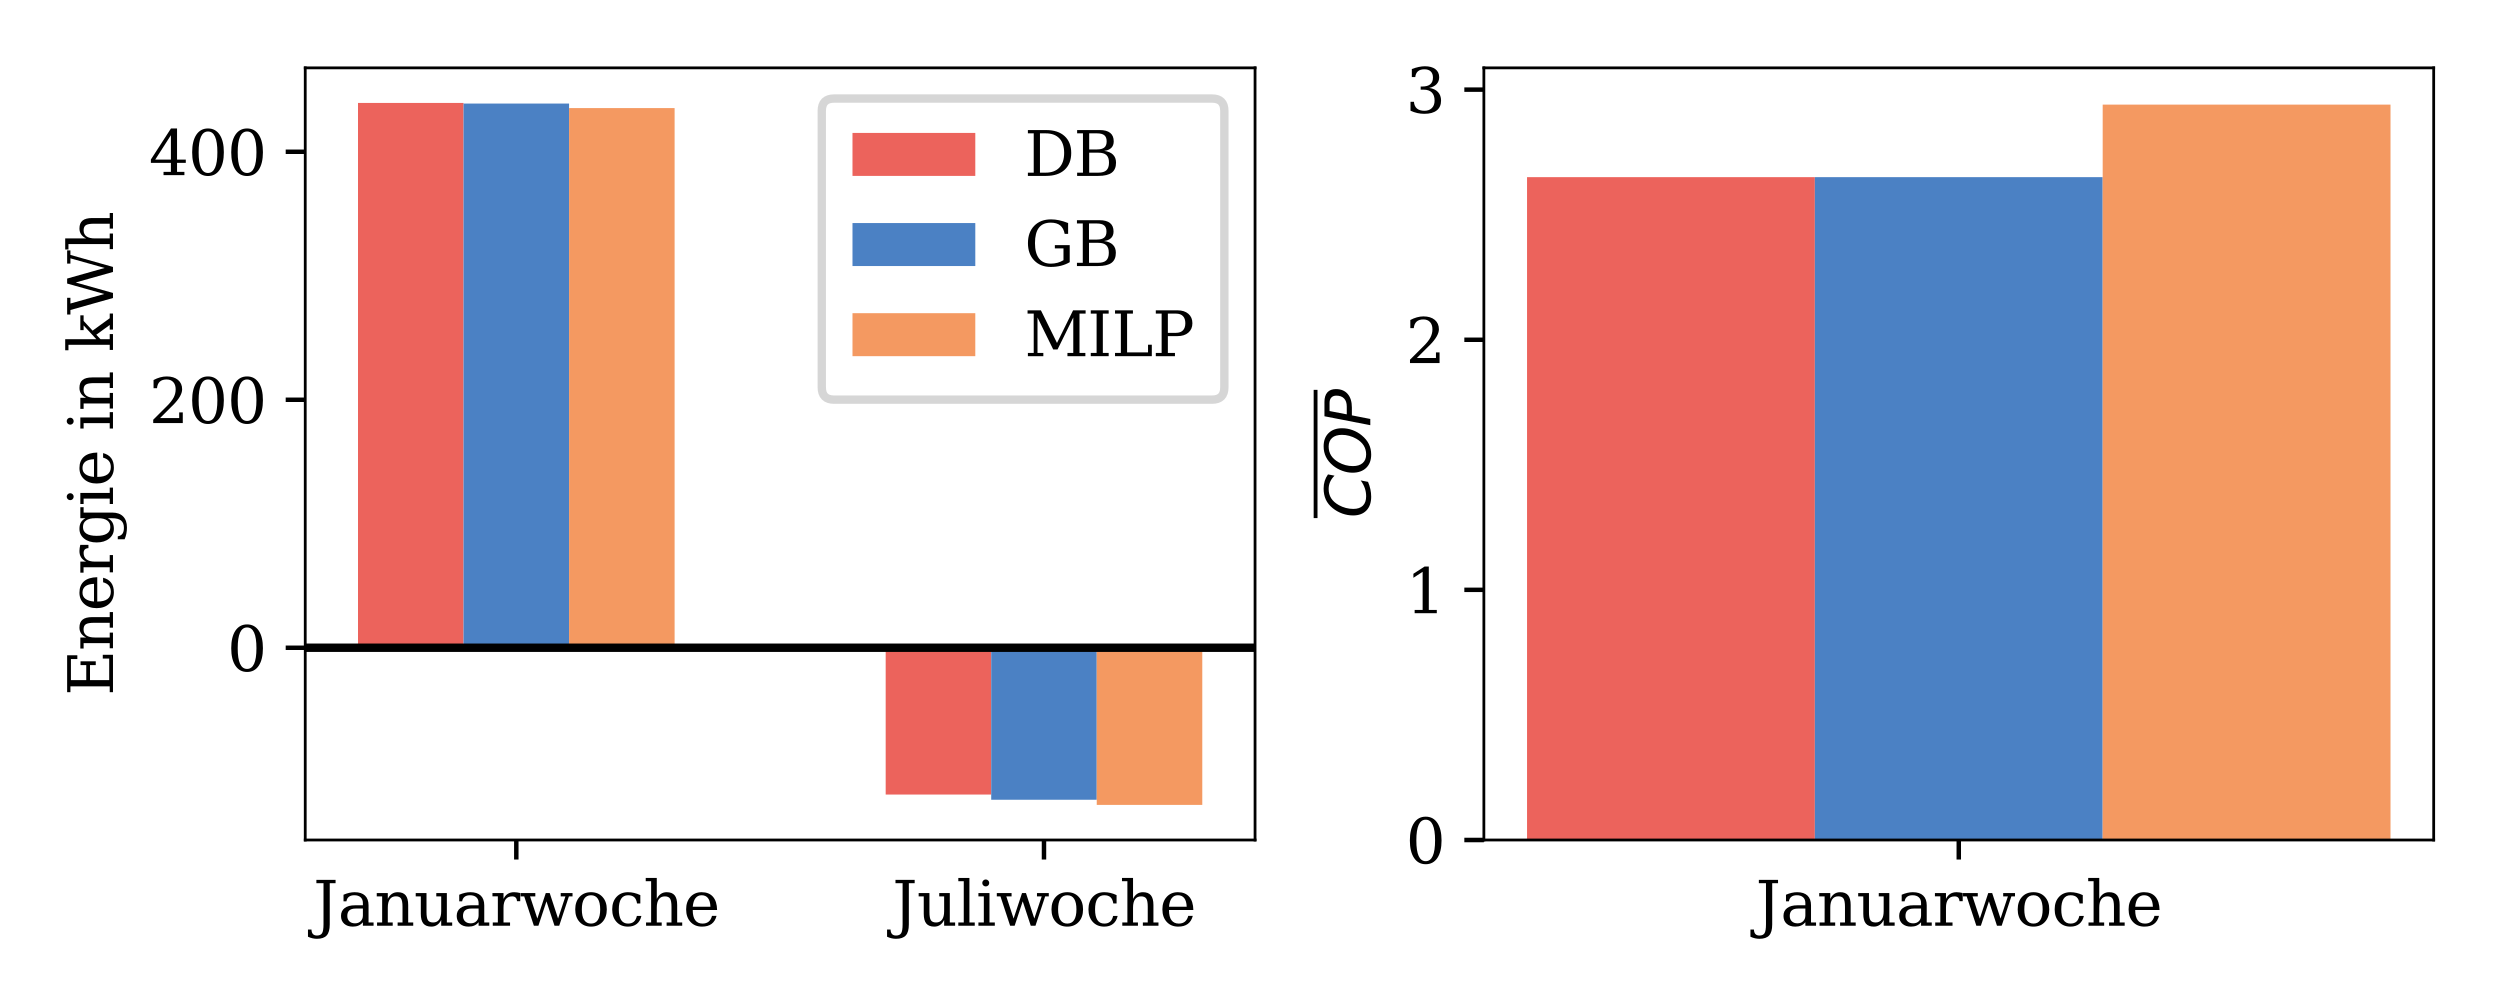 <?xml version="1.0" encoding="utf-8" standalone="no"?>
<!DOCTYPE svg PUBLIC "-//W3C//DTD SVG 1.1//EN"
  "http://www.w3.org/Graphics/SVG/1.1/DTD/svg11.dtd">
<svg xmlns:xlink="http://www.w3.org/1999/xlink" width="447.84pt" height="180pt" viewBox="0 0 447.84 180" xmlns="http://www.w3.org/2000/svg" version="1.1">
 <defs>
  <style type="text/css">*{stroke-linejoin: round; stroke-linecap: butt}</style>
 </defs>
 <g id="figure_1">
  <g id="patch_1">
   <path d="M 0 180 
L 447.84 180 
L 447.84 0 
L 0 0 
z
" style="fill: #ffffff"/>
  </g>
  <g id="axes_1">
   <g id="patch_2">
    <path d="M 54.679 150.474 
L 224.825 150.474 
L 224.825 12.153 
L 54.679 12.153 
z
" style="fill: #ffffff"/>
   </g>
   <g id="patch_3">
    <path d="M 64.131 116.035 
L 83.036 116.035 
L 83.036 18.44 
L 64.131 18.44 
z
" clip-path="url(#p8c7fa68a12)" style="fill: #ec635c"/>
   </g>
   <g id="patch_4">
    <path d="M 158.657 116.035 
L 177.562 116.035 
L 177.562 142.332 
L 158.657 142.332 
z
" clip-path="url(#p8c7fa68a12)" style="fill: #ec635c"/>
   </g>
   <g id="patch_5">
    <path d="M 83.036 116.035 
L 101.941 116.035 
L 101.941 18.551 
L 83.036 18.551 
z
" clip-path="url(#p8c7fa68a12)" style="fill: #4b81c4"/>
   </g>
   <g id="patch_6">
    <path d="M 177.562 116.035 
L 196.467 116.035 
L 196.467 143.265 
L 177.562 143.265 
z
" clip-path="url(#p8c7fa68a12)" style="fill: #4b81c4"/>
   </g>
   <g id="patch_7">
    <path d="M 101.941 116.035 
L 120.847 116.035 
L 120.847 19.362 
L 101.941 19.362 
z
" clip-path="url(#p8c7fa68a12)" style="fill: #f49961"/>
   </g>
   <g id="patch_8">
    <path d="M 196.467 116.035 
L 215.372 116.035 
L 215.372 144.187 
L 196.467 144.187 
z
" clip-path="url(#p8c7fa68a12)" style="fill: #f49961"/>
   </g>
   <g id="matplotlib.axis_1">
    <g id="xtick_1">
     <g id="line2d_1">
      <defs>
       <path id="mdb64a645e8" d="M 0 0 
L 0 3.5 
" style="stroke: #000000; stroke-width: 0.8"/>
      </defs>
      <g>
       <use xlink:href="#mdb64a645e8" x="92.489" y="150.474" style="stroke: #000000; stroke-width: 0.8"/>
      </g>
     </g>
     <g id="text_1">
      <!-- Januarwoche -->
      <g transform="translate(56.115 165.832)scale(0.11 -0.11)">
       <defs>
        <path id="DejaVuSerif-4a" d="M -538 -1119 
L -538 -384 
L -181 -384 
Q -172 -694 -34 -845 
Q 103 -997 378 -997 
Q 750 -997 897 -762 
Q 1044 -528 1044 153 
L 1044 4331 
L 319 4331 
L 319 4666 
L 2272 4666 
L 2272 4331 
L 1678 4331 
L 1678 128 
Q 1678 -644 1368 -987 
Q 1059 -1331 372 -1331 
Q 150 -1331 -79 -1278 
Q -309 -1225 -538 -1119 
z
" transform="scale(0.016)"/>
        <path id="DejaVuSerif-61" d="M 2547 1044 
L 2547 1747 
L 1806 1747 
Q 1378 1747 1168 1562 
Q 959 1378 959 997 
Q 959 650 1171 447 
Q 1384 244 1747 244 
Q 2106 244 2326 466 
Q 2547 688 2547 1044 
z
M 3122 2075 
L 3122 331 
L 3634 331 
L 3634 0 
L 2547 0 
L 2547 359 
Q 2356 128 2106 18 
Q 1856 -91 1522 -91 
Q 969 -91 644 203 
Q 319 497 319 997 
Q 319 1513 691 1797 
Q 1063 2081 1741 2081 
L 2547 2081 
L 2547 2309 
Q 2547 2688 2317 2895 
Q 2088 3103 1672 3103 
Q 1328 3103 1125 2947 
Q 922 2791 872 2484 
L 575 2484 
L 575 3156 
Q 875 3284 1158 3348 
Q 1441 3413 1709 3413 
Q 2400 3413 2761 3070 
Q 3122 2728 3122 2075 
z
" transform="scale(0.016)"/>
        <path id="DejaVuSerif-6e" d="M 263 0 
L 263 331 
L 781 331 
L 781 2988 
L 231 2988 
L 231 3322 
L 1356 3322 
L 1356 2731 
Q 1516 3069 1770 3241 
Q 2025 3413 2363 3413 
Q 2913 3413 3172 3097 
Q 3431 2781 3431 2113 
L 3431 331 
L 3944 331 
L 3944 0 
L 2356 0 
L 2356 331 
L 2853 331 
L 2853 1931 
Q 2853 2541 2703 2767 
Q 2553 2994 2175 2994 
Q 1775 2994 1565 2701 
Q 1356 2409 1356 1850 
L 1356 331 
L 1856 331 
L 1856 0 
L 263 0 
z
" transform="scale(0.016)"/>
        <path id="DejaVuSerif-75" d="M 2266 3322 
L 3341 3322 
L 3341 331 
L 3884 331 
L 3884 0 
L 2766 0 
L 2766 588 
Q 2606 256 2353 82 
Q 2100 -91 1766 -91 
Q 1213 -91 952 223 
Q 691 538 691 1209 
L 691 2988 
L 172 2988 
L 172 3322 
L 1269 3322 
L 1269 1388 
Q 1269 781 1417 556 
Q 1566 331 1947 331 
Q 2347 331 2556 625 
Q 2766 919 2766 1478 
L 2766 2988 
L 2266 2988 
L 2266 3322 
z
" transform="scale(0.016)"/>
        <path id="DejaVuSerif-72" d="M 3059 3328 
L 3059 2497 
L 2728 2497 
Q 2713 2744 2591 2866 
Q 2469 2988 2234 2988 
Q 1809 2988 1582 2694 
Q 1356 2400 1356 1850 
L 1356 331 
L 2022 331 
L 2022 0 
L 263 0 
L 263 331 
L 781 331 
L 781 2994 
L 231 2994 
L 231 3322 
L 1356 3322 
L 1356 2731 
Q 1525 3078 1790 3245 
Q 2056 3413 2438 3413 
Q 2578 3413 2733 3391 
Q 2888 3369 3059 3328 
z
" transform="scale(0.016)"/>
        <path id="DejaVuSerif-77" d="M 3072 3322 
L 3922 728 
L 4672 2988 
L 4191 2988 
L 4191 3322 
L 5394 3322 
L 5394 2988 
L 5025 2988 
L 4038 0 
L 3559 0 
L 2741 2484 
L 1919 0 
L 1459 0 
L 475 2988 
L 103 2988 
L 103 3322 
L 1606 3322 
L 1606 2988 
L 1069 2988 
L 1813 728 
L 2669 3322 
L 3072 3322 
z
" transform="scale(0.016)"/>
        <path id="DejaVuSerif-6f" d="M 1925 219 
Q 2388 219 2623 584 
Q 2859 950 2859 1663 
Q 2859 2375 2623 2739 
Q 2388 3103 1925 3103 
Q 1463 3103 1227 2739 
Q 991 2375 991 1663 
Q 991 950 1228 584 
Q 1466 219 1925 219 
z
M 1925 -91 
Q 1200 -91 759 389 
Q 319 869 319 1663 
Q 319 2456 758 2934 
Q 1197 3413 1925 3413 
Q 2653 3413 3092 2934 
Q 3531 2456 3531 1663 
Q 3531 869 3092 389 
Q 2653 -91 1925 -91 
z
" transform="scale(0.016)"/>
        <path id="DejaVuSerif-63" d="M 3291 997 
Q 3169 466 2822 187 
Q 2475 -91 1925 -91 
Q 1200 -91 759 389 
Q 319 869 319 1663 
Q 319 2459 759 2936 
Q 1200 3413 1925 3413 
Q 2241 3413 2553 3339 
Q 2866 3266 3181 3116 
L 3181 2266 
L 2847 2266 
Q 2781 2703 2561 2903 
Q 2341 3103 1931 3103 
Q 1466 3103 1228 2742 
Q 991 2381 991 1663 
Q 991 944 1227 581 
Q 1463 219 1931 219 
Q 2303 219 2525 412 
Q 2747 606 2828 997 
L 3291 997 
z
" transform="scale(0.016)"/>
        <path id="DejaVuSerif-68" d="M 263 0 
L 263 331 
L 781 331 
L 781 4531 
L 231 4531 
L 231 4863 
L 1356 4863 
L 1356 2731 
Q 1516 3069 1770 3241 
Q 2025 3413 2363 3413 
Q 2913 3413 3172 3097 
Q 3431 2781 3431 2113 
L 3431 331 
L 3944 331 
L 3944 0 
L 2356 0 
L 2356 331 
L 2853 331 
L 2853 1931 
Q 2853 2541 2704 2764 
Q 2556 2988 2175 2988 
Q 1775 2988 1565 2697 
Q 1356 2406 1356 1850 
L 1356 331 
L 1856 331 
L 1856 0 
L 263 0 
z
" transform="scale(0.016)"/>
        <path id="DejaVuSerif-65" d="M 3469 1600 
L 991 1600 
L 991 1575 
Q 991 903 1244 561 
Q 1497 219 1991 219 
Q 2369 219 2611 417 
Q 2853 616 2950 1006 
L 3413 1006 
Q 3275 459 2904 184 
Q 2534 -91 1931 -91 
Q 1203 -91 761 389 
Q 319 869 319 1663 
Q 319 2450 753 2931 
Q 1188 3413 1894 3413 
Q 2647 3413 3050 2948 
Q 3453 2484 3469 1600 
z
M 2791 1931 
Q 2772 2513 2545 2808 
Q 2319 3103 1894 3103 
Q 1497 3103 1269 2806 
Q 1041 2509 991 1931 
L 2791 1931 
z
" transform="scale(0.016)"/>
       </defs>
       <use xlink:href="#DejaVuSerif-4a"/>
       <use xlink:href="#DejaVuSerif-61" x="40.088"/>
       <use xlink:href="#DejaVuSerif-6e" x="99.707"/>
       <use xlink:href="#DejaVuSerif-75" x="164.111"/>
       <use xlink:href="#DejaVuSerif-61" x="228.516"/>
       <use xlink:href="#DejaVuSerif-72" x="288.135"/>
       <use xlink:href="#DejaVuSerif-77" x="335.938"/>
       <use xlink:href="#DejaVuSerif-6f" x="421.533"/>
       <use xlink:href="#DejaVuSerif-63" x="481.738"/>
       <use xlink:href="#DejaVuSerif-68" x="537.744"/>
       <use xlink:href="#DejaVuSerif-65" x="602.148"/>
      </g>
     </g>
    </g>
    <g id="xtick_2">
     <g id="line2d_2">
      <g>
       <use xlink:href="#mdb64a645e8" x="187.015" y="150.474" style="stroke: #000000; stroke-width: 0.8"/>
      </g>
     </g>
     <g id="text_2">
      <!-- Juliwoche -->
      <g transform="translate(159.852 165.832)scale(0.11 -0.11)">
       <defs>
        <path id="DejaVuSerif-6c" d="M 1313 331 
L 1856 331 
L 1856 0 
L 184 0 
L 184 331 
L 738 331 
L 738 4531 
L 184 4531 
L 184 4863 
L 1313 4863 
L 1313 331 
z
" transform="scale(0.016)"/>
        <path id="DejaVuSerif-69" d="M 622 4353 
Q 622 4497 726 4603 
Q 831 4709 978 4709 
Q 1122 4709 1226 4603 
Q 1331 4497 1331 4353 
Q 1331 4206 1228 4103 
Q 1125 4000 978 4000 
Q 831 4000 726 4103 
Q 622 4206 622 4353 
z
M 1356 331 
L 1900 331 
L 1900 0 
L 231 0 
L 231 331 
L 781 331 
L 781 2988 
L 231 2988 
L 231 3322 
L 1356 3322 
L 1356 331 
z
" transform="scale(0.016)"/>
       </defs>
       <use xlink:href="#DejaVuSerif-4a"/>
       <use xlink:href="#DejaVuSerif-75" x="40.088"/>
       <use xlink:href="#DejaVuSerif-6c" x="104.492"/>
       <use xlink:href="#DejaVuSerif-69" x="136.475"/>
       <use xlink:href="#DejaVuSerif-77" x="168.457"/>
       <use xlink:href="#DejaVuSerif-6f" x="254.053"/>
       <use xlink:href="#DejaVuSerif-63" x="314.258"/>
       <use xlink:href="#DejaVuSerif-68" x="370.264"/>
       <use xlink:href="#DejaVuSerif-65" x="434.668"/>
      </g>
     </g>
    </g>
   </g>
   <g id="matplotlib.axis_2">
    <g id="ytick_1">
     <g id="line2d_3">
      <defs>
       <path id="m3422cf409d" d="M 0 0 
L -3.5 0 
" style="stroke: #000000; stroke-width: 0.8"/>
      </defs>
      <g>
       <use xlink:href="#m3422cf409d" x="54.679" y="116.035" style="stroke: #000000; stroke-width: 0.8"/>
      </g>
     </g>
     <g id="text_3">
      <!-- 0 -->
      <g transform="translate(40.68 120.214)scale(0.11 -0.11)">
       <defs>
        <path id="DejaVuSerif-30" d="M 2034 219 
Q 2513 219 2750 744 
Q 2988 1269 2988 2328 
Q 2988 3391 2750 3916 
Q 2513 4441 2034 4441 
Q 1556 4441 1318 3916 
Q 1081 3391 1081 2328 
Q 1081 1269 1318 744 
Q 1556 219 2034 219 
z
M 2034 -91 
Q 1275 -91 848 546 
Q 422 1184 422 2328 
Q 422 3475 848 4112 
Q 1275 4750 2034 4750 
Q 2797 4750 3222 4112 
Q 3647 3475 3647 2328 
Q 3647 1184 3222 546 
Q 2797 -91 2034 -91 
z
" transform="scale(0.016)"/>
       </defs>
       <use xlink:href="#DejaVuSerif-30"/>
      </g>
     </g>
    </g>
    <g id="ytick_2">
     <g id="line2d_4">
      <g>
       <use xlink:href="#m3422cf409d" x="54.679" y="71.613" style="stroke: #000000; stroke-width: 0.8"/>
      </g>
     </g>
     <g id="text_4">
      <!-- 200 -->
      <g transform="translate(26.682 75.792)scale(0.11 -0.11)">
       <defs>
        <path id="DejaVuSerif-32" d="M 819 3553 
L 469 3553 
L 469 4384 
Q 803 4563 1142 4656 
Q 1481 4750 1806 4750 
Q 2534 4750 2956 4397 
Q 3378 4044 3378 3438 
Q 3378 2753 2422 1800 
Q 2347 1728 2309 1691 
L 1131 513 
L 3078 513 
L 3078 1088 
L 3444 1088 
L 3444 0 
L 434 0 
L 434 341 
L 1850 1753 
Q 2319 2222 2519 2614 
Q 2719 3006 2719 3438 
Q 2719 3909 2473 4175 
Q 2228 4441 1797 4441 
Q 1350 4441 1106 4219 
Q 863 3997 819 3553 
z
" transform="scale(0.016)"/>
       </defs>
       <use xlink:href="#DejaVuSerif-32"/>
       <use xlink:href="#DejaVuSerif-30" x="63.623"/>
       <use xlink:href="#DejaVuSerif-30" x="127.246"/>
      </g>
     </g>
    </g>
    <g id="ytick_3">
     <g id="line2d_5">
      <g>
       <use xlink:href="#m3422cf409d" x="54.679" y="27.191" style="stroke: #000000; stroke-width: 0.8"/>
      </g>
     </g>
     <g id="text_5">
      <!-- 400 -->
      <g transform="translate(26.682 31.371)scale(0.11 -0.11)">
       <defs>
        <path id="DejaVuSerif-34" d="M 2234 1581 
L 2234 4063 
L 641 1581 
L 2234 1581 
z
M 3609 0 
L 1484 0 
L 1484 331 
L 2234 331 
L 2234 1247 
L 197 1247 
L 197 1588 
L 2241 4750 
L 2859 4750 
L 2859 1581 
L 3750 1581 
L 3750 1247 
L 2859 1247 
L 2859 331 
L 3609 331 
L 3609 0 
z
" transform="scale(0.016)"/>
       </defs>
       <use xlink:href="#DejaVuSerif-34"/>
       <use xlink:href="#DejaVuSerif-30" x="63.623"/>
       <use xlink:href="#DejaVuSerif-30" x="127.246"/>
      </g>
     </g>
    </g>
    <g id="text_6">
     <!-- Energie in kWh -->
     <g transform="translate(20.238 124.616)rotate(-90)scale(0.11 -0.11)">
      <defs>
       <path id="DejaVuSerif-45" d="M 353 0 
L 353 331 
L 947 331 
L 947 4331 
L 353 4331 
L 353 4666 
L 4109 4666 
L 4109 3628 
L 3725 3628 
L 3725 4281 
L 1581 4281 
L 1581 2719 
L 3109 2719 
L 3109 3303 
L 3494 3303 
L 3494 1753 
L 3109 1753 
L 3109 2338 
L 1581 2338 
L 1581 384 
L 3775 384 
L 3775 1038 
L 4159 1038 
L 4159 0 
L 353 0 
z
" transform="scale(0.016)"/>
       <path id="DejaVuSerif-67" d="M 3359 2988 
L 3359 72 
Q 3359 -644 2965 -1033 
Q 2572 -1422 1844 -1422 
Q 1516 -1422 1216 -1362 
Q 916 -1303 641 -1184 
L 641 -488 
L 941 -488 
Q 997 -813 1206 -963 
Q 1416 -1113 1806 -1113 
Q 2313 -1113 2548 -827 
Q 2784 -541 2784 72 
L 2784 519 
Q 2616 206 2355 57 
Q 2094 -91 1709 -91 
Q 1097 -91 708 395 
Q 319 881 319 1663 
Q 319 2444 706 2928 
Q 1094 3413 1709 3413 
Q 2094 3413 2355 3264 
Q 2616 3116 2784 2803 
L 2784 3322 
L 3909 3322 
L 3909 2988 
L 3359 2988 
z
M 2784 1825 
Q 2784 2422 2554 2737 
Q 2325 3053 1888 3053 
Q 1444 3053 1217 2703 
Q 991 2353 991 1663 
Q 991 975 1217 622 
Q 1444 269 1888 269 
Q 2325 269 2554 583 
Q 2784 897 2784 1497 
L 2784 1825 
z
" transform="scale(0.016)"/>
       <path id="DejaVuSerif-20" transform="scale(0.016)"/>
       <path id="DejaVuSerif-6b" d="M 1831 0 
L 219 0 
L 219 331 
L 738 331 
L 738 4531 
L 184 4531 
L 184 4863 
L 1313 4863 
L 1313 1697 
L 2713 2988 
L 2234 2988 
L 2234 3322 
L 3738 3322 
L 3738 2988 
L 3169 2988 
L 2181 2075 
L 3444 331 
L 3922 331 
L 3922 0 
L 2284 0 
L 2284 331 
L 2759 331 
L 1766 1697 
L 1313 1275 
L 1313 331 
L 1831 331 
L 1831 0 
z
" transform="scale(0.016)"/>
       <path id="DejaVuSerif-57" d="M 4878 0 
L 4366 0 
L 3297 3794 
L 2228 0 
L 1716 0 
L 494 4331 
L 31 4331 
L 31 4666 
L 1734 4666 
L 1734 4331 
L 1153 4331 
L 2125 884 
L 3188 4666 
L 3694 4666 
L 4775 844 
L 5753 4331 
L 5216 4331 
L 5216 4666 
L 6559 4666 
L 6559 4331 
L 6100 4331 
L 4878 0 
z
" transform="scale(0.016)"/>
      </defs>
      <use xlink:href="#DejaVuSerif-45"/>
      <use xlink:href="#DejaVuSerif-6e" x="72.998"/>
      <use xlink:href="#DejaVuSerif-65" x="137.402"/>
      <use xlink:href="#DejaVuSerif-72" x="196.582"/>
      <use xlink:href="#DejaVuSerif-67" x="244.385"/>
      <use xlink:href="#DejaVuSerif-69" x="308.398"/>
      <use xlink:href="#DejaVuSerif-65" x="340.381"/>
      <use xlink:href="#DejaVuSerif-20" x="399.561"/>
      <use xlink:href="#DejaVuSerif-69" x="431.348"/>
      <use xlink:href="#DejaVuSerif-6e" x="463.33"/>
      <use xlink:href="#DejaVuSerif-20" x="527.734"/>
      <use xlink:href="#DejaVuSerif-6b" x="559.521"/>
      <use xlink:href="#DejaVuSerif-57" x="620.117"/>
      <use xlink:href="#DejaVuSerif-68" x="722.9"/>
     </g>
    </g>
   </g>
   <g id="line2d_6">
    <path d="M 54.679 116.035 
L 224.825 116.035 
" clip-path="url(#p8c7fa68a12)" style="fill: none; stroke: #000000; stroke-width: 1.5; stroke-linecap: square"/>
   </g>
   <g id="patch_9">
    <path d="M 54.679 150.474 
L 54.679 12.153 
" style="fill: none; stroke: #000000; stroke-width: 0.5; stroke-linejoin: miter; stroke-linecap: square"/>
   </g>
   <g id="patch_10">
    <path d="M 224.825 150.474 
L 224.825 12.153 
" style="fill: none; stroke: #000000; stroke-width: 0.5; stroke-linejoin: miter; stroke-linecap: square"/>
   </g>
   <g id="patch_11">
    <path d="M 54.679 150.474 
L 224.825 150.474 
" style="fill: none; stroke: #000000; stroke-width: 0.5; stroke-linejoin: miter; stroke-linecap: square"/>
   </g>
   <g id="patch_12">
    <path d="M 54.679 12.153 
L 224.825 12.153 
" style="fill: none; stroke: #000000; stroke-width: 0.5; stroke-linejoin: miter; stroke-linecap: square"/>
   </g>
   <g id="legend_1">
    <g id="patch_13">
     <path d="M 149.411 71.591 
L 217.125 71.591 
Q 219.325 71.591 219.325 69.391 
L 219.325 19.853 
Q 219.325 17.653 217.125 17.653 
L 149.411 17.653 
Q 147.211 17.653 147.211 19.853 
L 147.211 69.391 
Q 147.211 71.591 149.411 71.591 
z
" style="fill: #ffffff; opacity: 0.8; stroke: #cccccc; stroke-width: 1.5; stroke-linejoin: miter"/>
    </g>
    <g id="patch_14">
     <path d="M 152.711 31.511 
L 174.711 31.511 
L 174.711 23.811 
L 152.711 23.811 
z
" style="fill: #ec635c"/>
    </g>
    <g id="text_7">
     <!-- DB -->
     <g transform="translate(183.511 31.511)scale(0.11 -0.11)">
      <defs>
       <path id="DejaVuSerif-44" d="M 1581 331 
L 2163 331 
Q 3072 331 3558 850 
Q 4044 1369 4044 2338 
Q 4044 3306 3559 3818 
Q 3075 4331 2163 4331 
L 1581 4331 
L 1581 331 
z
M 353 0 
L 353 331 
L 947 331 
L 947 4331 
L 353 4331 
L 353 4666 
L 2209 4666 
Q 3416 4666 4089 4050 
Q 4763 3434 4763 2338 
Q 4763 1238 4088 619 
Q 3413 0 2209 0 
L 353 0 
z
" transform="scale(0.016)"/>
       <path id="DejaVuSerif-42" d="M 1581 331 
L 2516 331 
Q 3078 331 3337 575 
Q 3597 819 3597 1350 
Q 3597 1878 3339 2120 
Q 3081 2363 2516 2363 
L 1581 2363 
L 1581 331 
z
M 1581 2694 
L 2375 2694 
Q 2888 2694 3123 2891 
Q 3359 3088 3359 3513 
Q 3359 3941 3123 4136 
Q 2888 4331 2375 4331 
L 1581 4331 
L 1581 2694 
z
M 353 0 
L 353 331 
L 947 331 
L 947 4331 
L 353 4331 
L 353 4666 
L 2656 4666 
Q 3363 4666 3720 4377 
Q 4078 4088 4078 3513 
Q 4078 3097 3829 2850 
Q 3581 2603 3103 2547 
Q 3697 2472 4005 2167 
Q 4313 1863 4313 1350 
Q 4313 656 3875 328 
Q 3438 0 2509 0 
L 353 0 
z
" transform="scale(0.016)"/>
      </defs>
      <use xlink:href="#DejaVuSerif-44"/>
      <use xlink:href="#DejaVuSerif-42" x="80.176"/>
     </g>
    </g>
    <g id="patch_15">
     <path d="M 152.711 47.657 
L 174.711 47.657 
L 174.711 39.957 
L 152.711 39.957 
z
" style="fill: #4b81c4"/>
    </g>
    <g id="text_8">
     <!-- GB -->
     <g transform="translate(183.511 47.657)scale(0.11 -0.11)">
      <defs>
       <path id="DejaVuSerif-47" d="M 4097 3272 
Q 3988 3856 3641 4136 
Q 3294 4416 2675 4416 
Q 1869 4416 1472 3897 
Q 1075 3378 1075 2328 
Q 1075 1300 1484 772 
Q 1894 244 2688 244 
Q 3041 244 3362 331 
Q 3684 419 3975 594 
L 3975 1797 
L 3097 1797 
L 3097 2131 
L 4609 2131 
L 4609 391 
Q 4194 150 3714 29 
Q 3234 -91 2688 -91 
Q 1631 -91 995 570 
Q 359 1231 359 2328 
Q 359 3434 996 4092 
Q 1634 4750 2713 4750 
Q 3113 4750 3539 4658 
Q 3966 4566 4447 4378 
L 4447 3272 
L 4097 3272 
z
" transform="scale(0.016)"/>
      </defs>
      <use xlink:href="#DejaVuSerif-47"/>
      <use xlink:href="#DejaVuSerif-42" x="79.883"/>
     </g>
    </g>
    <g id="patch_16">
     <path d="M 152.711 63.803 
L 174.711 63.803 
L 174.711 56.103 
L 152.711 56.103 
z
" style="fill: #f49961"/>
    </g>
    <g id="text_9">
     <!-- MILP -->
     <g transform="translate(183.511 63.803)scale(0.11 -0.11)">
      <defs>
       <path id="DejaVuSerif-4d" d="M 353 0 
L 353 331 
L 947 331 
L 947 4331 
L 319 4331 
L 319 4666 
L 1678 4666 
L 3316 1344 
L 4953 4666 
L 6228 4666 
L 6228 4331 
L 5606 4331 
L 5606 331 
L 6203 331 
L 6203 0 
L 4378 0 
L 4378 331 
L 4972 331 
L 4972 3938 
L 3372 684 
L 2931 684 
L 1331 3938 
L 1331 331 
L 1925 331 
L 1925 0 
L 353 0 
z
" transform="scale(0.016)"/>
       <path id="DejaVuSerif-49" d="M 1581 331 
L 2175 331 
L 2175 0 
L 353 0 
L 353 331 
L 947 331 
L 947 4331 
L 353 4331 
L 353 4666 
L 2175 4666 
L 2175 4331 
L 1581 4331 
L 1581 331 
z
" transform="scale(0.016)"/>
       <path id="DejaVuSerif-4c" d="M 353 0 
L 353 331 
L 947 331 
L 947 4331 
L 353 4331 
L 353 4666 
L 2175 4666 
L 2175 4331 
L 1581 4331 
L 1581 384 
L 3713 384 
L 3713 1166 
L 4097 1166 
L 4097 0 
L 353 0 
z
" transform="scale(0.016)"/>
       <path id="DejaVuSerif-50" d="M 1581 2375 
L 2406 2375 
Q 2872 2375 3115 2626 
Q 3359 2878 3359 3353 
Q 3359 3831 3115 4081 
Q 2872 4331 2406 4331 
L 1581 4331 
L 1581 2375 
z
M 353 0 
L 353 331 
L 947 331 
L 947 4331 
L 353 4331 
L 353 4666 
L 2559 4666 
Q 3259 4666 3668 4311 
Q 4078 3956 4078 3353 
Q 4078 2753 3668 2397 
Q 3259 2041 2559 2041 
L 1581 2041 
L 1581 331 
L 2303 331 
L 2303 0 
L 353 0 
z
" transform="scale(0.016)"/>
      </defs>
      <use xlink:href="#DejaVuSerif-4d"/>
      <use xlink:href="#DejaVuSerif-49" x="102.393"/>
      <use xlink:href="#DejaVuSerif-4c" x="141.895"/>
      <use xlink:href="#DejaVuSerif-50" x="208.301"/>
     </g>
    </g>
   </g>
  </g>
  <g id="axes_2">
   <g id="patch_17">
    <path d="M 265.814 150.474 
L 435.96 150.474 
L 435.96 12.153 
L 265.814 12.153 
z
" style="fill: #ffffff"/>
   </g>
   <g id="patch_18">
    <path d="M 273.548 150.474 
L 325.107 150.474 
L 325.107 31.734 
L 273.548 31.734 
z
" clip-path="url(#p6de7865c64)" style="fill: #ec635c"/>
   </g>
   <g id="patch_19">
    <path d="M 325.107 150.474 
L 376.667 150.474 
L 376.667 31.734 
L 325.107 31.734 
z
" clip-path="url(#p6de7865c64)" style="fill: #4b81c4"/>
   </g>
   <g id="patch_20">
    <path d="M 376.667 150.474 
L 428.226 150.474 
L 428.226 18.74 
L 376.667 18.74 
z
" clip-path="url(#p6de7865c64)" style="fill: #f49961"/>
   </g>
   <g id="matplotlib.axis_3">
    <g id="xtick_3">
     <g id="line2d_7">
      <g>
       <use xlink:href="#mdb64a645e8" x="350.887" y="150.474" style="stroke: #000000; stroke-width: 0.8"/>
      </g>
     </g>
     <g id="text_10">
      <!-- Januarwoche -->
      <g transform="translate(314.513 165.832)scale(0.11 -0.11)">
       <use xlink:href="#DejaVuSerif-4a"/>
       <use xlink:href="#DejaVuSerif-61" x="40.088"/>
       <use xlink:href="#DejaVuSerif-6e" x="99.707"/>
       <use xlink:href="#DejaVuSerif-75" x="164.111"/>
       <use xlink:href="#DejaVuSerif-61" x="228.516"/>
       <use xlink:href="#DejaVuSerif-72" x="288.135"/>
       <use xlink:href="#DejaVuSerif-77" x="335.938"/>
       <use xlink:href="#DejaVuSerif-6f" x="421.533"/>
       <use xlink:href="#DejaVuSerif-63" x="481.738"/>
       <use xlink:href="#DejaVuSerif-68" x="537.744"/>
       <use xlink:href="#DejaVuSerif-65" x="602.148"/>
      </g>
     </g>
    </g>
   </g>
   <g id="matplotlib.axis_4">
    <g id="ytick_4">
     <g id="line2d_8">
      <g>
       <use xlink:href="#m3422cf409d" x="265.814" y="150.474" style="stroke: #000000; stroke-width: 0.8"/>
      </g>
     </g>
     <g id="text_11">
      <!-- 0 -->
      <g transform="translate(251.815 154.653)scale(0.11 -0.11)">
       <use xlink:href="#DejaVuSerif-30"/>
      </g>
     </g>
    </g>
    <g id="ytick_5">
     <g id="line2d_9">
      <g>
       <use xlink:href="#m3422cf409d" x="265.814" y="105.666" style="stroke: #000000; stroke-width: 0.8"/>
      </g>
     </g>
     <g id="text_12">
      <!-- 1 -->
      <g transform="translate(251.815 109.846)scale(0.11 -0.11)">
       <defs>
        <path id="DejaVuSerif-31" d="M 909 0 
L 909 331 
L 1722 331 
L 1722 4213 
L 781 3603 
L 781 4013 
L 1919 4750 
L 2350 4750 
L 2350 331 
L 3163 331 
L 3163 0 
L 909 0 
z
" transform="scale(0.016)"/>
       </defs>
       <use xlink:href="#DejaVuSerif-31"/>
      </g>
     </g>
    </g>
    <g id="ytick_6">
     <g id="line2d_10">
      <g>
       <use xlink:href="#m3422cf409d" x="265.814" y="60.859" style="stroke: #000000; stroke-width: 0.8"/>
      </g>
     </g>
     <g id="text_13">
      <!-- 2 -->
      <g transform="translate(251.815 65.038)scale(0.11 -0.11)">
       <use xlink:href="#DejaVuSerif-32"/>
      </g>
     </g>
    </g>
    <g id="ytick_7">
     <g id="line2d_11">
      <g>
       <use xlink:href="#m3422cf409d" x="265.814" y="16.051" style="stroke: #000000; stroke-width: 0.8"/>
      </g>
     </g>
     <g id="text_14">
      <!-- 3 -->
      <g transform="translate(251.815 20.23)scale(0.11 -0.11)">
       <defs>
        <path id="DejaVuSerif-33" d="M 622 4469 
Q 988 4606 1323 4678 
Q 1659 4750 1953 4750 
Q 2638 4750 3022 4454 
Q 3406 4159 3406 3634 
Q 3406 3213 3140 2930 
Q 2875 2647 2388 2547 
Q 2963 2466 3280 2130 
Q 3597 1794 3597 1259 
Q 3597 606 3158 257 
Q 2719 -91 1894 -91 
Q 1528 -91 1179 -12 
Q 831 66 488 225 
L 488 1131 
L 838 1131 
Q 869 681 1141 450 
Q 1413 219 1906 219 
Q 2384 219 2661 495 
Q 2938 772 2938 1253 
Q 2938 1803 2653 2086 
Q 2369 2369 1819 2369 
L 1522 2369 
L 1522 2688 
L 1678 2688 
Q 2225 2688 2498 2914 
Q 2772 3141 2772 3597 
Q 2772 4006 2547 4223 
Q 2322 4441 1900 4441 
Q 1478 4441 1245 4241 
Q 1013 4041 972 3647 
L 622 3647 
L 622 4469 
z
" transform="scale(0.016)"/>
       </defs>
       <use xlink:href="#DejaVuSerif-33"/>
      </g>
     </g>
    </g>
    <g id="text_15">
     <!-- $\overline{COP}$ -->
     <g transform="translate(245.527 92.809)rotate(-90)scale(0.11 -0.11)">
      <defs>
       <path id="DejaVuSans-Oblique-43" d="M 4447 4306 
L 4319 3641 
Q 4019 3944 3683 4091 
Q 3347 4238 2956 4238 
Q 2422 4238 2017 3981 
Q 1613 3725 1319 3200 
Q 1131 2863 1032 2486 
Q 934 2109 934 1728 
Q 934 1091 1264 756 
Q 1594 422 2222 422 
Q 2656 422 3056 561 
Q 3456 700 3834 978 
L 3688 231 
Q 3316 72 2936 -9 
Q 2556 -91 2175 -91 
Q 1278 -91 773 396 
Q 269 884 269 1753 
Q 269 2309 461 2846 
Q 653 3384 1013 3828 
Q 1394 4300 1883 4525 
Q 2372 4750 3022 4750 
Q 3422 4750 3780 4639 
Q 4138 4528 4447 4306 
z
" transform="scale(0.016)"/>
       <path id="DejaVuSans-Oblique-4f" d="M 2919 4238 
Q 2400 4238 2003 3986 
Q 1606 3734 1313 3219 
Q 1125 2891 1026 2522 
Q 928 2153 928 1778 
Q 928 1128 1239 775 
Q 1550 422 2119 422 
Q 2631 422 3032 676 
Q 3434 931 3719 1434 
Q 3909 1772 4009 2142 
Q 4109 2513 4109 2881 
Q 4109 3528 3796 3883 
Q 3484 4238 2919 4238 
z
M 2100 -91 
Q 1241 -91 748 418 
Q 256 928 256 1813 
Q 256 2319 448 2847 
Q 641 3375 978 3788 
Q 1375 4272 1862 4511 
Q 2350 4750 2938 4750 
Q 3794 4750 4287 4245 
Q 4781 3741 4781 2869 
Q 4781 2331 4593 1812 
Q 4406 1294 4056 872 
Q 3656 384 3173 146 
Q 2691 -91 2100 -91 
z
" transform="scale(0.016)"/>
       <path id="DejaVuSans-Oblique-50" d="M 1081 4666 
L 2541 4666 
Q 3178 4666 3512 4369 
Q 3847 4072 3847 3500 
Q 3847 2731 3353 2303 
Q 2859 1875 1966 1875 
L 1172 1875 
L 806 0 
L 172 0 
L 1081 4666 
z
M 1613 4147 
L 1275 2394 
L 2069 2394 
Q 2606 2394 2893 2669 
Q 3181 2944 3181 3456 
Q 3181 3784 2986 3965 
Q 2791 4147 2438 4147 
L 1613 4147 
z
" transform="scale(0.016)"/>
      </defs>
      <use xlink:href="#DejaVuSans-Oblique-43" transform="translate(0 0.531)"/>
      <use xlink:href="#DejaVuSans-Oblique-4f" transform="translate(69.824 0.531)"/>
      <use xlink:href="#DejaVuSans-Oblique-50" transform="translate(148.535 0.531)"/>
      <path d="M 0 86.5 
L 0 92.75 
L 208.838 92.75 
L 208.838 86.5 
L 0 86.5 
z
"/>
     </g>
    </g>
   </g>
   <g id="patch_21">
    <path d="M 265.814 150.474 
L 265.814 12.153 
" style="fill: none; stroke: #000000; stroke-width: 0.5; stroke-linejoin: miter; stroke-linecap: square"/>
   </g>
   <g id="patch_22">
    <path d="M 435.96 150.474 
L 435.96 12.153 
" style="fill: none; stroke: #000000; stroke-width: 0.5; stroke-linejoin: miter; stroke-linecap: square"/>
   </g>
   <g id="patch_23">
    <path d="M 265.814 150.474 
L 435.96 150.474 
" style="fill: none; stroke: #000000; stroke-width: 0.5; stroke-linejoin: miter; stroke-linecap: square"/>
   </g>
   <g id="patch_24">
    <path d="M 265.814 12.153 
L 435.96 12.153 
" style="fill: none; stroke: #000000; stroke-width: 0.5; stroke-linejoin: miter; stroke-linecap: square"/>
   </g>
  </g>
 </g>
 <defs>
  <clipPath id="p8c7fa68a12">
   <rect x="54.679" y="12.153" width="170.146" height="138.321"/>
  </clipPath>
  <clipPath id="p6de7865c64">
   <rect x="265.814" y="12.153" width="170.146" height="138.321"/>
  </clipPath>
 </defs>
</svg>
